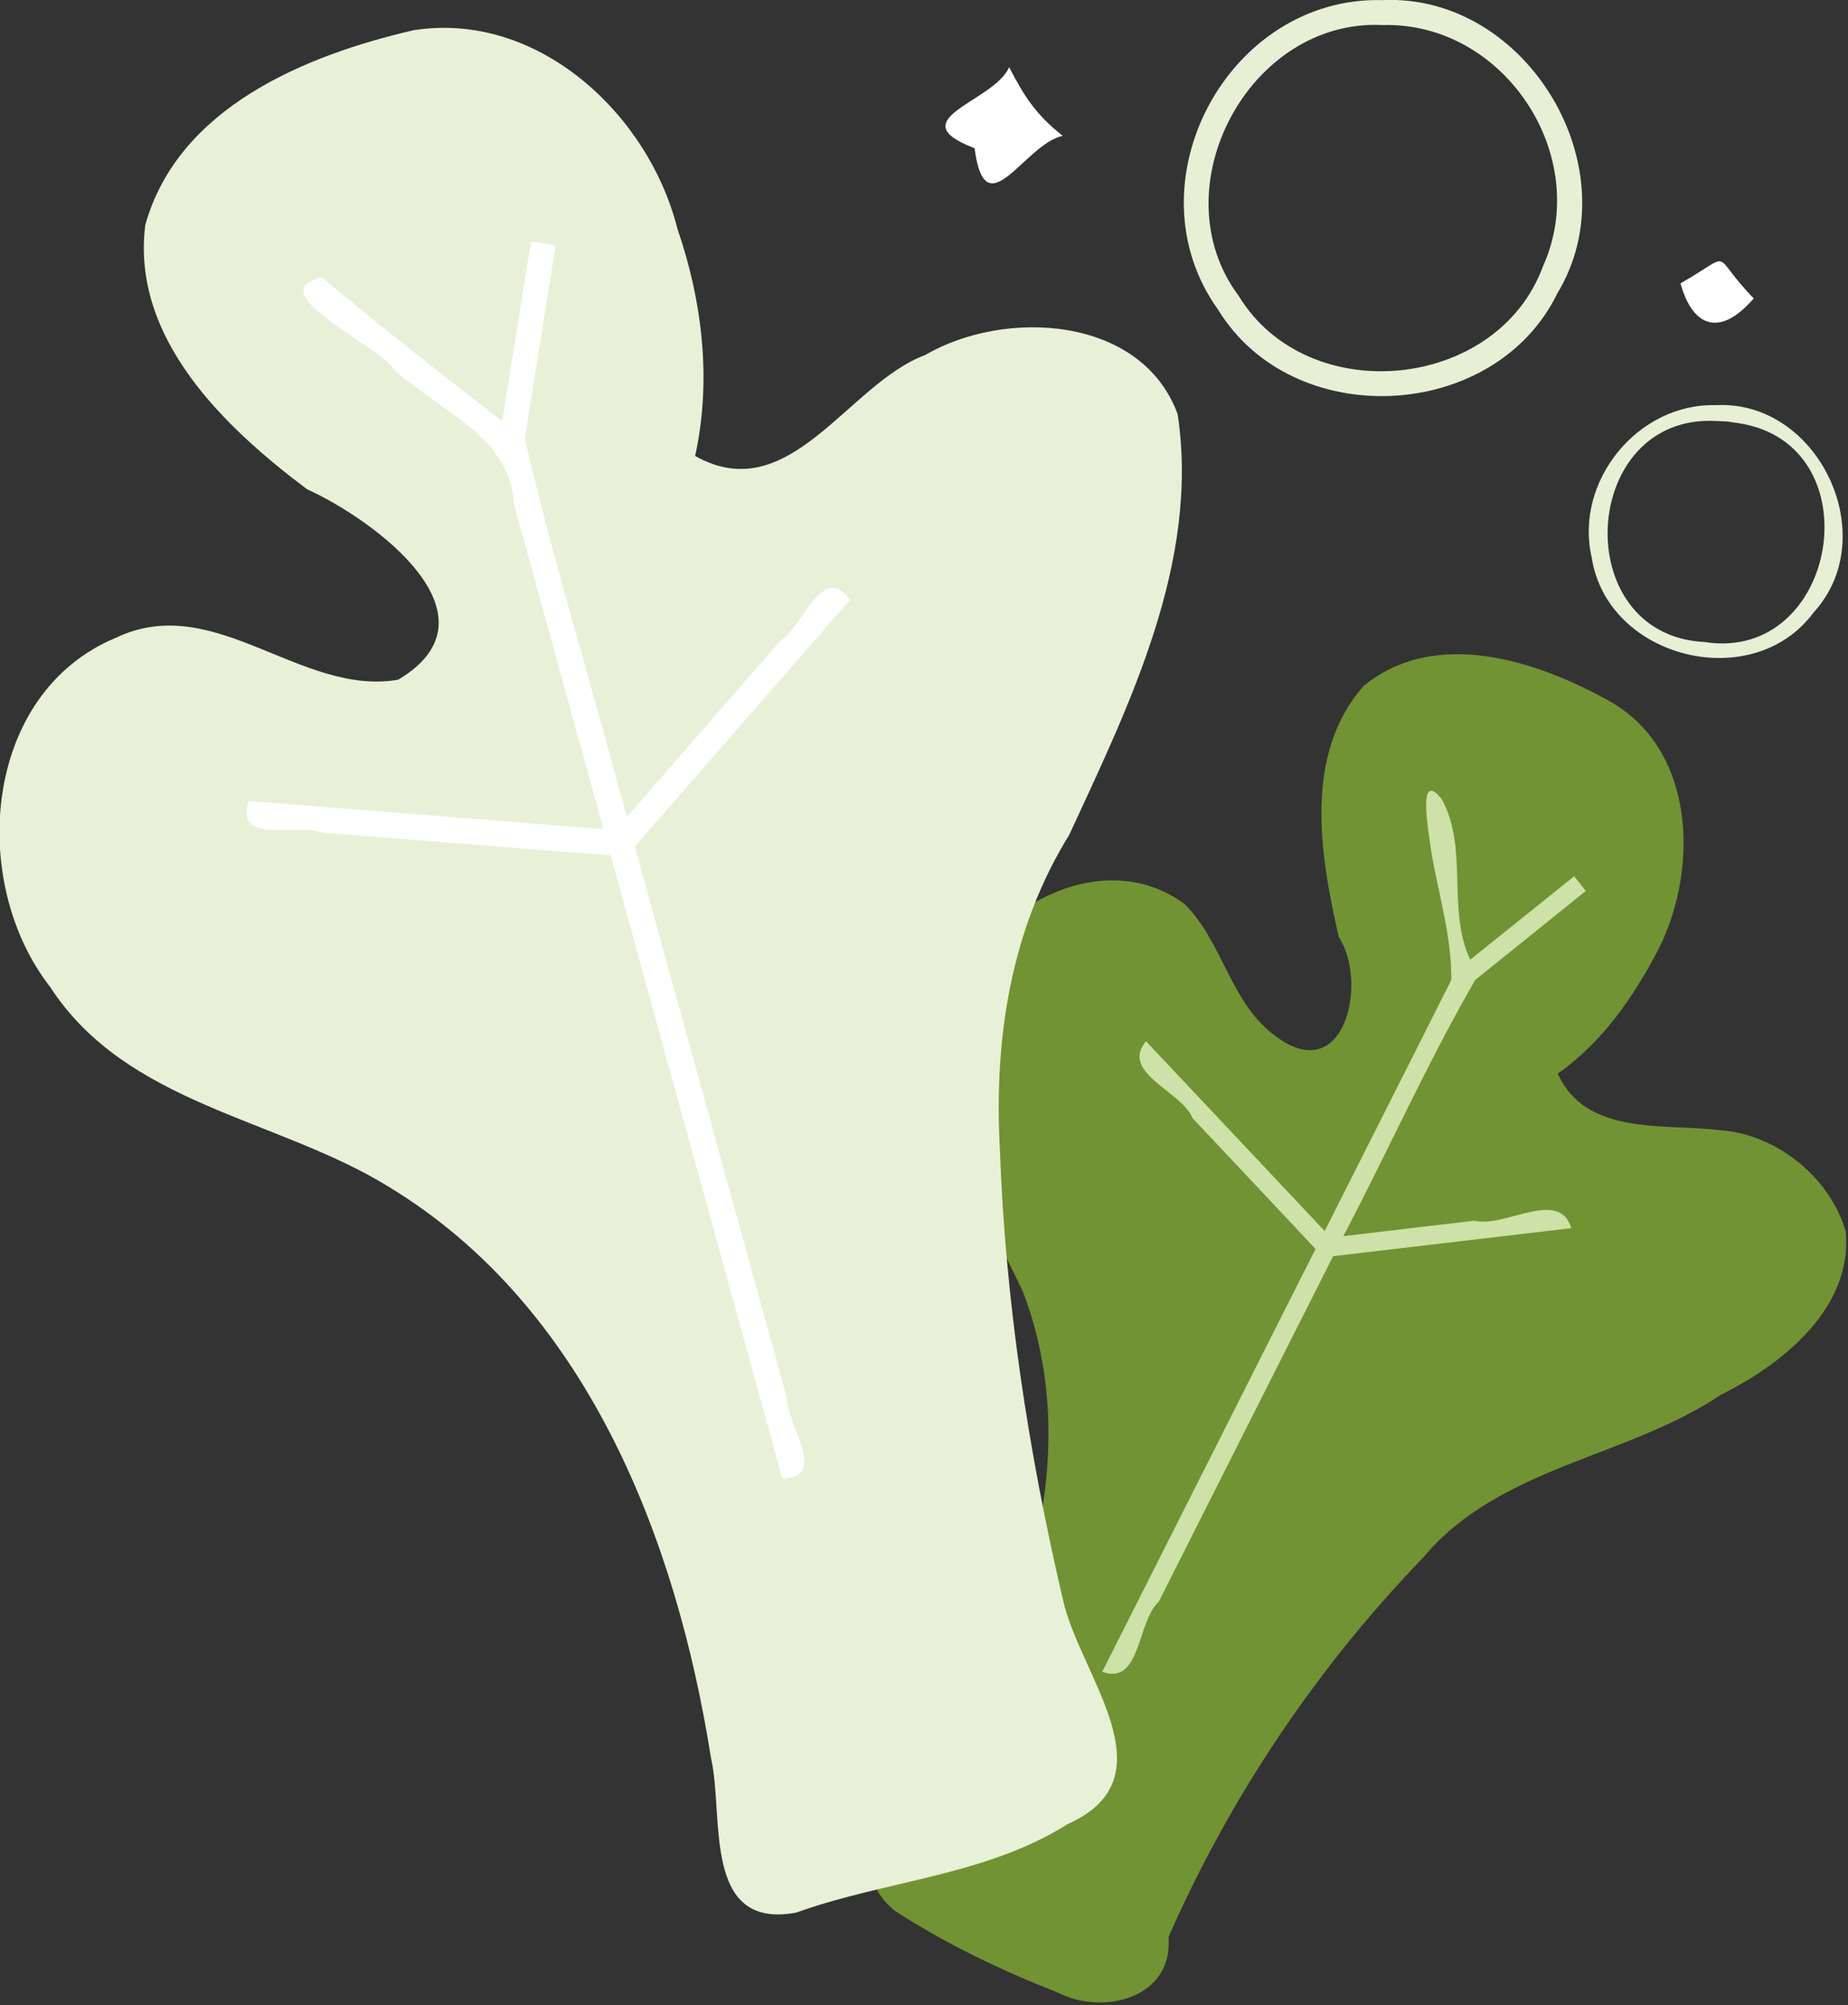 <?xml version="1.0" encoding="utf-8"?>
<!-- Generator: Adobe Illustrator 16.0.0, SVG Export Plug-In . SVG Version: 6.00 Build 0)  -->
<!DOCTYPE svg PUBLIC "-//W3C//DTD SVG 1.1//EN" "http://www.w3.org/Graphics/SVG/1.1/DTD/svg11.dtd">
<svg version="1.1"
	 id="svg8" xmlns:dc="http://purl.org/dc/elements/1.1/" xmlns:cc="http://creativecommons.org/ns#" xmlns:rdf="http://www.w3.org/1999/02/22-rdf-syntax-ns#" xmlns:svg="http://www.w3.org/2000/svg" xmlns:sodipodi="http://sodipodi.sourceforge.net/DTD/sodipodi-0.dtd" xmlns:inkscape="http://www.inkscape.org/namespaces/inkscape" sodipodi:docname="seaweed_small.svg" inkscape:version="0.92.3 (2405546, 2018-03-11)"
	 xmlns="http://www.w3.org/2000/svg" xmlns:xlink="http://www.w3.org/1999/xlink" x="0px" y="0px" width="68.9px" height="74.75px"
	 viewBox="0 0 68.9 74.75" enable-background="new 0 0 68.9 74.75" xml:space="preserve">
<rect x="0" y="0" width="68.9" height="74.75" fill="#333333" stroke="none"/>
<sodipodi:namedview  showgrid="false" inkscape:cy="17.294356" inkscape:cx="40.429102" inkscape:zoom="2.8" borderopacity="1.0" bordercolor="#666666" pagecolor="#ffffff" id="base" inkscape:window-maximized="1" inkscape:window-y="-8" inkscape:current-layer="g2560-6-8" inkscape:window-x="-8" inkscape:pageshadow="2" inkscape:document-units="mm" inkscape:pageopacity="0.0" inkscape:window-height="715" inkscape:window-width="1360">
	</sodipodi:namedview>
<g id="layer1" transform="translate(-62.64,-79.275)" inkscape:label="Layer 1" inkscape:groupmode="layer">
	<g id="g2560-6-8" transform="translate(-183.795,56.099)">
		<g id="g2514-4-8" transform="matrix(0.543,0.492,-0.492,0.543,225.761,-50.936)">
			<path id="path2510-0-8" inkscape:connector-curvature="0" fill="#719333" d="M184.23,43.26c3.2,1.41,5.72-1.77,8.06-3.41
				c2.27-1.79,5.77-1.97,8.2-0.47c2.87,2.64,2.15,7.14,0.87,10.4c-1.39,5.61-5.91,10.29-5.67,16.3c-0.25,7.79,0.89,15.64,3.36,23.03
				c2.29,2.17,0.2,5.23-2.31,5.89c-2.87,1.09-5.86,1.98-8.88,2.47c-3.92,0.26-2.35-4.39-3.19-6.73c-1.44-8.28-5.32-17.03-13.19-21
				c-4.58-1.88-10.2-3.48-12.3-8.47c-2.39-4.28-0.08-11.14,5.19-11.65c2.74,0.11,5.15,2.22,8.04,1.86c4.22-0.45,1.58-5.18-1.11-5.89
				c-3.5-2.45-7.57-5.66-7.63-10.32c0.71-4.66,5.66-6.86,9.76-7.81c4.92-1.14,9.11,3.24,10.34,7.63
				C184.47,37.73,184.85,40.58,184.23,43.26L184.23,43.26z"/>
			<path id="path2512-0-8" inkscape:connector-curvature="0" fill="#CDE1A8" d="M178.11,35.26c-0.36,2.23-0.71,4.46-1.07,6.7
				c-2.62-1.1-3.85-4.15-6.56-5.08c-2.03-0.33,0.72,1.75,1.33,2.28c1.75,1.39,3.72,2.53,5.21,4.21c1.27,4.6,2.54,9.2,3.8,13.79
				c-4.41-0.35-8.82-0.7-13.22-1.05c0.09,2.1,3.06,0.66,4.38,1.31c3.04,0.24,6.08,0.48,9.11,0.73c2.13,7.74,4.27,15.49,6.4,23.23
				c1.95-0.8-0.42-3.1-0.26-4.57c-1.75-6.33-3.49-12.66-5.23-18.99c2.67-3.06,5.35-6.13,8.02-9.19c-1.84-1.12-2.5,2.28-3.91,3.03
				c-1.47,1.68-2.94,3.37-4.41,5.06c-1.22-4.73-2.75-9.39-3.78-14.17c0.38-2.38,0.76-4.76,1.13-7.13
				C178.72,35.36,178.41,35.31,178.11,35.26L178.11,35.26z"/>
		</g>
		<g id="g2508-4-1" transform="translate(133.142,-22.316)">
			<path id="path5915-4-4-7" inkscape:connector-curvature="0" fill="#E8F1D7" d="M139.21,62.49c3.52,1.98,5.69-2.69,8.57-3.76
				c2.98-1.74,8.07-1.47,9.42,2.2c0.83,5.51-1.79,10.81-4.04,15.68c-2.18,3.52-2.81,7.6-2.59,11.68c0.2,5.66,1.06,11.31,2.35,16.82
				c0.61,2.82,4.11,6.63,0.18,8.38c-3.05,1.93-6.79,2.1-10.12,3.3c-3.54,0.66-2.68-3.63-3.18-5.77
				c-1.29-8.16-4.63-16.82-12.02-21.29c-4.15-2.56-9.77-3.05-12.62-7.45c-3.05-3.91-2.52-10.96,2.47-13.02
				c3.66-1.74,6.88,2.2,10.51,1.57c3.98-2.37-0.89-5.96-3.4-7.1c-3.09-2.32-6.56-5.63-6.03-9.85c1.22-4.38,5.97-6.33,10-7.26
				c4.63-0.73,8.76,3.12,9.84,7.4C139.48,56.72,139.83,59.67,139.21,62.49z"/>
			<path id="path5917-8-8-1" inkscape:connector-curvature="0" fill="#FFFFFF" d="M133.09,54.49c-0.36,2.23-0.71,4.46-1.07,6.7
				c-2.24-1.72-4.71-3.67-6.73-5.36c-2.34,0.54,2.01,2.46,2.71,3.45c1.68,1.55,4.31,2.45,4.46,5.02c1.11,4.03,2.22,8.07,3.33,12.1
				c-4.41-0.35-8.82-0.7-13.22-1.05c-0.57,1.66,1.79,0.83,2.76,1.18c3.58,0.29,7.16,0.57,10.73,0.85c2.13,7.74,4.27,15.49,6.4,23.23
				c1.75-0.04,0.17-1.97,0.17-3c-1.89-6.85-3.78-13.71-5.67-20.56c2.67-3.06,5.35-6.13,8.02-9.19c-1-1.44-1.73,0.95-2.59,1.52
				c-1.91,2.19-3.82,4.38-5.73,6.57c-1.24-4.7-2.7-9.39-3.8-14.1c0.38-2.4,0.76-4.8,1.15-7.21
				C133.71,54.59,133.4,54.54,133.09,54.49L133.09,54.49z"/>
		</g>
		<path id="circle1255-6-9-3-5-3-4-2-3" inkscape:connector-curvature="0" fill="#E7F0D5" d="M297.99,23.18
			c5.39-0.24,9.3,6.31,6.51,10.93c-2.34,4.81-9.86,5.18-12.65,0.61C288.48,30.03,292.21,23.02,297.99,23.18z M297.99,24.11
			c-4.99-0.25-8.36,6.1-5.37,10.1c2.57,4.22,9.63,3.54,11.34-1.1C305.82,29,302.52,23.99,297.99,24.11z"/>
		<path id="path2531-5-1" inkscape:connector-curvature="0" fill="#E7F0D5" d="M310.41,38.28c3.83-0.2,6.24,4.9,3.64,7.73
			c-2.27,3.07-7.69,1.72-8.27-2.05C305.12,41.12,307.5,38.2,310.41,38.28z M310.41,38.87c-5.08-0.27-5.53,7.99-0.42,8.24
			c4.99,0.78,6.34-7.39,1.26-8.16l-0.41-0.06L310.41,38.87z"/>
		<path id="path1295-2-57-1-0-2-6-7-7-6" inkscape:connector-curvature="0" fill="#FFFFFF" d="M286.06,28.24
			c-1.44,0.3-2.89,3.52-3.29,0.46c-2.84-1.08,0.73-1.72,1.29-3.02C284.61,26.75,285.07,27.47,286.06,28.24z"/>
		<path id="path2548-5-5" inkscape:connector-curvature="0" fill="#FFFFFF" d="M311.82,34.3c-1.27,1.47-2.28,1.06-2.73-0.56
			C311.17,32.55,310.14,32.58,311.82,34.3z"/>
	</g>
</g>
</svg>

